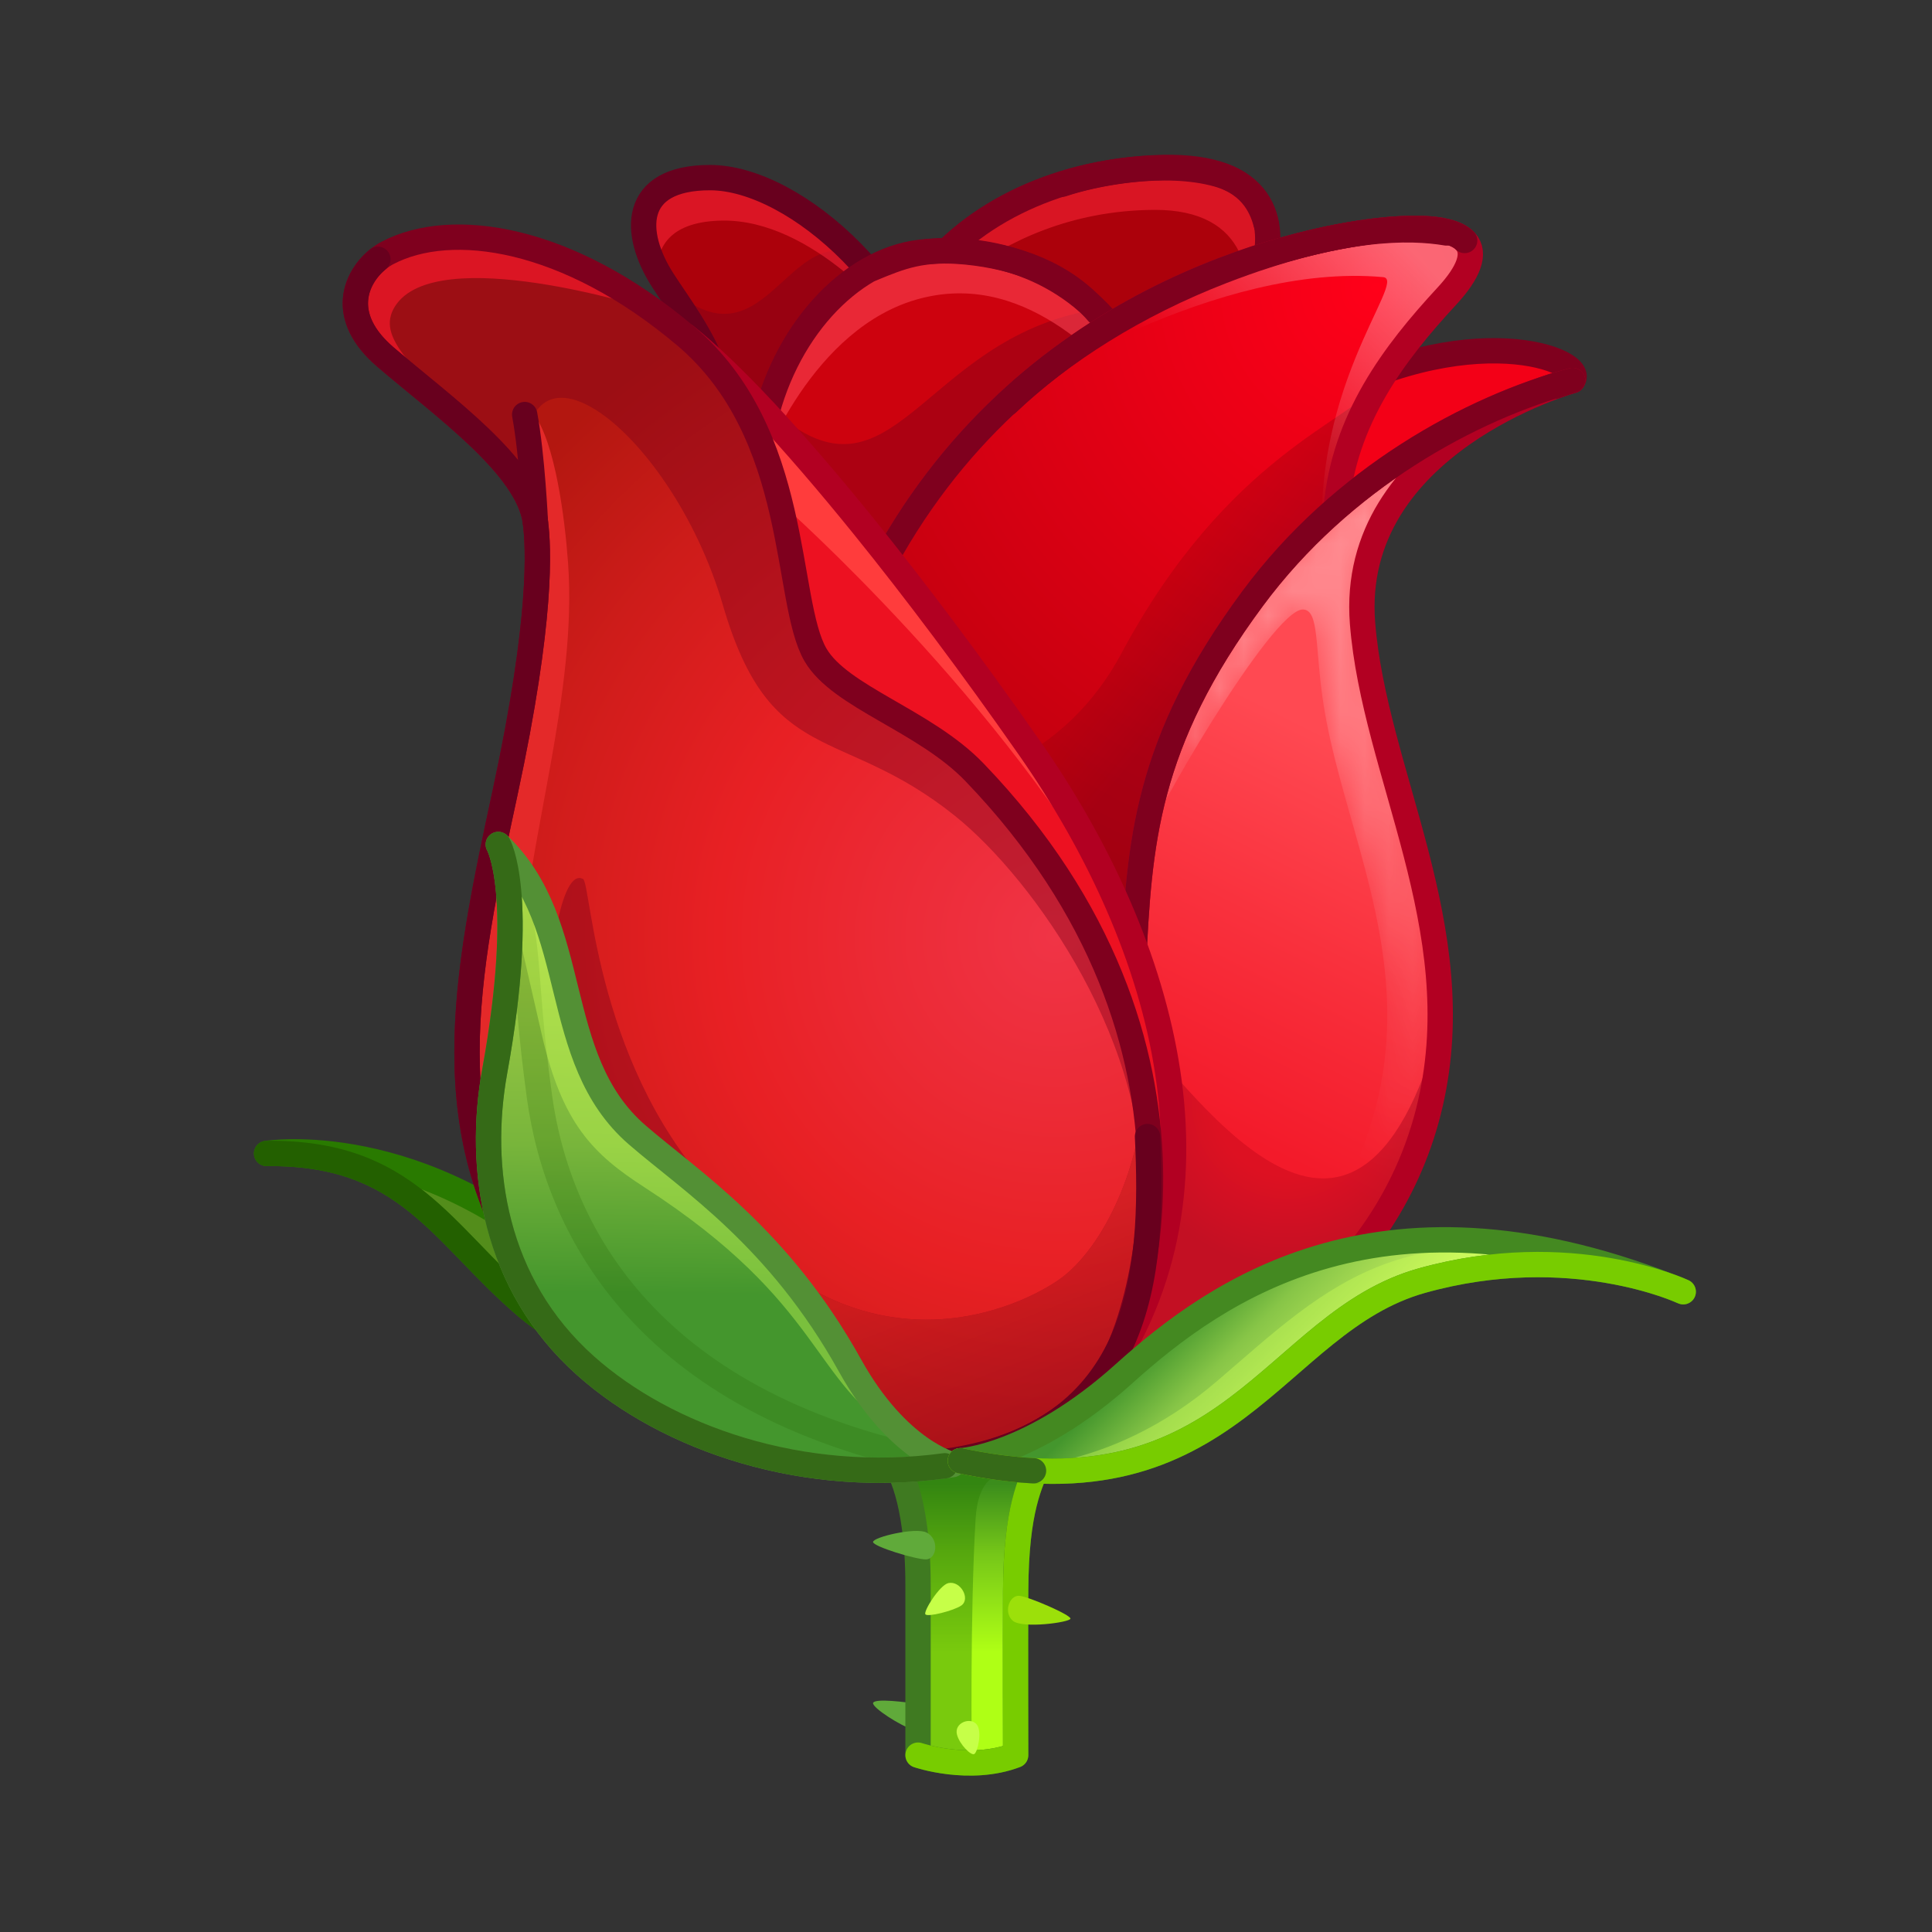 <svg width="80" height="80" viewBox="0 0 80 80" fill="none" xmlns="http://www.w3.org/2000/svg">
<rect x="0" y="0" width="80" height="80" fill="#333333" stroke="none"/>
<g clip-path="url(#clip0_78_12370)">
<mask id="mask0_78_12370" style="mask-type:luminance" maskUnits="userSpaceOnUse" x="0" y="0" width="80" height="80">
<path d="M80 0H0V80H80V0Z" fill="white"/>
</mask>
<g mask="url(#mask0_78_12370)">
<path d="M37.779 71.597C38.195 71.683 38.602 70.657 38.089 70.572C37.507 70.475 36.23 70.316 36.154 70.512C36.083 70.697 37.364 71.511 37.779 71.597Z" fill="#60AA3A"/>
<path d="M43.032 60.505C43.158 58.36 36.721 57.797 37.131 60.714C37.131 60.714 38.014 61.923 38.014 65.653C38.014 68.239 38.014 72.677 38.014 72.677C38.014 72.677 40.145 73.404 42.056 72.677C42.056 72.677 42.045 68.239 42.056 65.878C42.072 62.424 42.676 61.418 43.032 60.505Z" fill="url(#paint0_linear_78_12370)"/>
<g opacity="0.4">
<path d="M40.397 62.904C40.166 66.777 40.233 72.748 40.248 72.992C39.223 72.938 38.015 72.677 38.015 72.677C38.015 72.677 38.015 68.239 38.015 65.653C38.015 61.923 37.405 61.338 37.131 60.714C37.324 56.63 45.049 60.01 41.806 61.015C41.295 60.986 40.499 61.185 40.397 62.904Z" fill="#297A00"/>
</g>
<path d="M43.032 60.505C43.158 58.36 36.721 57.797 37.131 60.714C37.131 60.714 38.014 61.923 38.014 65.653C38.014 68.239 38.014 72.677 38.014 72.677C38.014 72.677 40.145 73.404 42.056 72.677C42.056 72.677 42.045 68.239 42.056 65.878C42.072 62.424 42.676 61.418 43.032 60.505Z" stroke="#3F7A21" stroke-width="1.049" stroke-linecap="round" stroke-linejoin="round"/>
<path d="M38.014 72.677C38.014 72.677 40.145 73.404 42.056 72.677C42.056 72.677 42.045 68.239 42.056 65.878C42.072 62.424 42.676 61.418 43.032 60.505" stroke="#78CC00" stroke-width="1.049" stroke-linecap="round" stroke-linejoin="round"/>
<path d="M40.453 71.418C40.202 71.076 39.492 71.33 39.628 71.832C39.738 72.238 40.21 72.709 40.344 72.63C40.479 72.551 40.674 71.718 40.453 71.418Z" fill="#C6FF48"/>
<path d="M42.21 66.079C41.787 66.044 41.542 66.785 41.943 67.116C42.344 67.447 44.296 67.179 44.325 67.026C44.353 66.873 42.582 66.109 42.21 66.079Z" fill="#9CE00A"/>
<path d="M39.806 66.481C40.196 66.21 39.781 65.444 39.272 65.552C38.915 65.628 38.231 66.715 38.318 66.844C38.404 66.974 39.5 66.693 39.806 66.481Z" fill="#C6FF48"/>
<path d="M38.339 64.571C38.802 64.564 38.899 63.724 38.365 63.458C37.907 63.23 36.138 63.653 36.151 63.852C36.164 64.042 37.932 64.578 38.339 64.571Z" fill="#60AA3A"/>
<path d="M11.039 47.762C11.039 47.762 17.432 46.734 23.871 52.711C26.49 55.141 26.743 55.987 26.609 56.401C25.978 56.733 23.251 55.352 21.787 54.1C18.266 51.089 16.876 47.695 11.039 47.762Z" fill="#538D1B"/>
<path d="M11.039 47.762C11.039 47.762 17.432 46.734 23.871 52.711C26.49 55.141 26.743 55.987 26.609 56.401C25.978 56.733 23.251 55.352 21.787 54.1C18.266 51.089 16.876 47.695 11.039 47.762Z" stroke="#297A00" stroke-width="1.049" stroke-linecap="round" stroke-linejoin="round"/>
<path d="M26.552 56.425C25.828 56.657 23.21 55.318 21.787 54.1C18.266 51.089 16.876 47.695 11.039 47.762" stroke="#236000" stroke-width="1.049" stroke-linecap="round" stroke-linejoin="round"/>
<path d="M39.133 17.927C38.292 12.096 32.941 7.355 29.402 7.355C26.131 7.355 26.19 9.666 27.455 11.622C28.825 13.74 30.93 16.07 30.025 21.589C29.076 27.38 40.101 24.644 39.133 17.927Z" fill="#AC010B"/>
<g opacity="0.4">
<path d="M30.186 19.014C30.525 17.241 29.157 13.539 27.455 11.622C31.732 15.873 32.537 8.711 35.852 10.759C38.169 13.378 39.055 17.16 30.186 19.014Z" fill="#7B0018"/>
</g>
<g opacity="0.55">
<path d="M37.596 14.019C37.051 13.188 33.651 9.09 29.922 9.134C27.789 9.161 27.227 10.178 27.206 11.203C26.198 9.352 26.361 7.354 29.402 7.354C32.941 7.354 36.881 10.916 37.596 14.019Z" fill="#FF2638"/>
</g>
<path d="M39.133 17.927C38.292 12.096 32.941 7.355 29.402 7.355C26.131 7.355 26.19 9.666 27.455 11.622C28.825 13.74 30.93 16.07 30.025 21.589C29.076 27.38 40.101 24.644 39.133 17.927Z" stroke="#68001E" stroke-width="1.049" stroke-linecap="round" stroke-linejoin="round"/>
<path d="M52.266 11.293C52.93 9.151 52.322 6.839 48.159 6.936C43.996 7.033 40.236 8.727 38.122 11.632C36.008 14.536 37.026 23.07 45.578 20.692C51.044 19.172 51.844 12.655 52.266 11.293Z" fill="#AC010B"/>
<g opacity="0.54">
<path d="M51.489 13.769C51.987 11.651 51.742 8.663 47.779 8.69C40.875 8.736 37.28 13.869 37.256 14.184C37.284 9.757 43.996 7.032 48.16 6.936C52.323 6.839 53.7 9.275 51.489 13.769Z" fill="#FF2638"/>
</g>
<path d="M52.266 11.293C52.93 9.151 52.322 6.839 48.159 6.936C43.996 7.033 40.236 8.727 38.122 11.632C36.008 14.536 37.026 23.07 45.578 20.692C51.044 19.172 51.844 12.655 52.266 11.293Z" stroke="#7F001E" stroke-width="1.049" stroke-linecap="round" stroke-linejoin="round"/>
<path d="M45.852 7.209C47.182 7.202 48.236 6.795 50.134 7.461C51.346 7.886 51.769 8.671 52.192 9.406C52.074 8.895 51.478 7.515 50.347 7.208C48.948 6.827 47.524 6.901 45.852 7.209Z" fill="#FF7A84"/>
<path d="M43.988 7.626C45.291 7.182 48.228 6.599 50.435 7.22C51.912 7.635 52.291 8.731 52.436 9.298" stroke="#7F001E" stroke-width="1.049" stroke-linecap="round" stroke-linejoin="round"/>
<path d="M46.989 43.942C36.801 37.68 45.216 21.966 54.058 16.866C60.824 12.964 65.805 14.931 65.119 15.755C54.907 18.287 48.663 35.146 46.989 43.942Z" fill="#F30017"/>
<path d="M46.989 43.942C36.801 37.68 45.216 21.966 54.058 16.866C60.824 12.964 65.805 14.931 65.119 15.755C54.907 18.287 48.663 35.146 46.989 43.942Z" stroke="#7F001E" stroke-width="1.049" stroke-linecap="round" stroke-linejoin="round"/>
<path d="M46.741 14.534C44.891 11.431 41.438 10.052 38.122 10.445C35.235 10.787 32.432 13.758 31.612 17.769C30.771 21.881 30.927 34.139 40.773 33.746C52.795 33.267 48.326 17.192 46.741 14.534Z" fill="#CD020E"/>
<g opacity="0.4">
<path d="M40.612 26.745C33.084 27.369 30.036 21.263 32.038 17.014C37.004 21.377 38.128 14.072 45.241 12.839C49.197 15.886 48.139 26.123 40.612 26.745Z" fill="#7B0018"/>
</g>
<g opacity="0.56">
<path d="M47.259 16.552C46.016 15.394 42.72 11.166 38.123 12.356C33.596 13.525 31.513 19.317 31.449 19.498C31.285 15.053 34.466 10.85 38.123 10.444C41.441 10.076 46.47 11.72 47.259 16.552Z" fill="#FF4555"/>
</g>
<path d="M46.714 14.524C44.859 11.424 41.404 10.049 38.089 10.448C35.203 10.794 32.403 13.768 31.589 17.781C30.755 21.894 30.929 34.153 40.775 33.745C52.795 33.248 48.303 17.18 46.714 14.524Z" stroke="#7F001E" stroke-width="1.049" stroke-linecap="round" stroke-linejoin="round"/>
<path d="M36.573 10.982C37.063 10.904 38.149 10.423 39.977 10.678C42.897 11.085 44.023 11.93 45.004 12.773C43.44 11.125 41.448 10.723 39.996 10.556C38.702 10.407 37.385 10.642 36.573 10.982Z" fill="#FF7A84"/>
<path d="M36.097 11.123C37.264 10.642 38.181 10.248 40.037 10.436C42.072 10.642 44.064 11.326 45.464 12.956" stroke="#7F001E" stroke-width="1.049" stroke-linecap="round" stroke-linejoin="round"/>
<path d="M55.328 21.053C55.648 17.365 57.718 14.633 59.911 12.263C61.732 10.295 61.117 9.095 57.04 9.552C53.754 9.919 42.286 12.293 36.341 23.785C30.184 35.687 34.951 56.67 45.366 54.143C55.018 51.801 54.763 27.555 55.328 21.053Z" fill="url(#paint1_radial_78_12370)"/>
<g opacity="0.4">
<path d="M57.107 15.846C56.177 17.366 55.433 19.067 55.328 21.053C54.746 32.128 52.656 43.499 47.115 45.072C36.649 45.214 34.182 33.381 34.41 32.415C39.919 33.438 44.236 31.166 46.433 27.059C50.842 18.817 56.034 17.393 57.107 15.846Z" fill="url(#paint2_linear_78_12370)"/>
</g>
<g opacity="0.4">
<path d="M59.911 12.263C57.717 14.634 55.483 18.196 54.871 23.592C53.922 16.327 58.336 11.573 57.273 11.476C50.374 10.844 42.286 16.16 42.286 16.16C48.031 11.127 54.667 9.818 57.04 9.551C61.117 9.095 61.731 10.295 59.911 12.263Z" fill="url(#paint3_linear_78_12370)"/>
</g>
<path d="M55.328 21.053C55.648 17.365 57.718 14.633 59.911 12.263C61.732 10.295 61.117 9.095 57.04 9.552C53.754 9.919 42.286 12.293 36.341 23.785C30.184 35.687 34.951 56.67 45.366 54.143C55.018 51.801 54.763 27.555 55.328 21.053Z" stroke="#B20022" stroke-width="1.049" stroke-linecap="round" stroke-linejoin="round"/>
<path d="M60.649 9.958C60.185 9.499 59.022 9.33 57.04 9.551C53.754 9.919 42.286 12.293 36.341 23.785C30.184 35.687 34.951 56.67 45.366 54.143C55.018 51.801 54.763 27.555 55.328 21.053" stroke="#7F001E" stroke-width="1.049" stroke-linecap="round" stroke-linejoin="round"/>
<path d="M46.93 40.021C47.172 34.929 47.427 30.781 51.872 24.78C55.567 19.794 60.907 16.897 65.119 15.755C65.119 15.755 55.831 18.341 56.42 25.805C56.908 31.998 60.896 38.407 59.233 45.675C57.571 52.942 51.082 57.414 43.785 58.924C36.489 60.434 46.597 47.031 46.93 40.021Z" fill="url(#paint4_linear_78_12370)"/>
<g opacity="0.4">
<mask id="mask1_78_12370" style="mask-type:luminance" maskUnits="userSpaceOnUse" x="47" y="15" width="19" height="43">
<path d="M56.419 25.805C56.909 31.997 60.896 38.408 59.234 45.674C57.965 51.218 53.89 55.134 48.788 57.35C62.61 45.528 56.037 37.087 54.806 29.18C54.435 26.794 54.641 25.253 53.952 25.238C52.673 25.209 47.482 34.175 47.336 35.113C50.541 20.884 62.081 16.591 65.043 15.777C64.162 16.043 55.862 18.736 56.419 25.805Z" fill="url(#paint5_linear_78_12370)"/>
</mask>
<g mask="url(#mask1_78_12370)">
<path d="M56.419 25.805C56.909 31.997 60.896 38.408 59.234 45.674C57.965 51.218 53.89 55.134 48.788 57.35C62.61 45.528 56.037 37.087 54.806 29.18C54.435 26.794 54.641 25.253 53.952 25.238C52.673 25.209 47.482 34.175 47.336 35.113C50.541 20.884 62.081 16.591 65.043 15.777C64.162 16.043 55.862 18.736 56.419 25.805Z" fill="url(#paint6_linear_78_12370)"/>
</g>
</g>
<g opacity="0.4">
<path d="M59.686 42.242C58.778 53.545 51.082 57.414 43.785 58.923C37.202 60.287 45.729 47.602 46.576 42.238C48.952 44.359 56.033 55.866 59.686 42.242Z" fill="url(#paint7_radial_78_12370)"/>
</g>
<path d="M46.93 40.021C47.172 34.929 47.427 30.781 51.872 24.78C55.567 19.794 60.907 16.897 65.119 15.755C65.119 15.755 55.831 18.341 56.42 25.805C56.908 31.998 60.896 38.407 59.233 45.675C57.571 52.942 51.082 57.414 43.785 58.924C36.489 60.434 46.597 47.031 46.93 40.021Z" stroke="#B20022" stroke-width="1.049" stroke-linecap="round" stroke-linejoin="round"/>
<path d="M43.917 49.362C45.341 46.093 46.807 42.618 46.93 40.021C47.172 34.929 47.427 30.781 51.872 24.78C55.567 19.794 60.907 16.897 65.119 15.755C65.119 15.755 64.851 15.829 64.41 15.989" stroke="#7F001E" stroke-width="1.049" stroke-linecap="round" stroke-linejoin="round"/>
<path d="M42.908 15.752C43.923 14.988 47.826 12.534 50.725 11.511C53.24 10.625 56.717 9.556 59.679 9.887C57.723 9.113 53.378 10.28 50.66 11.351C47.668 12.53 43.963 14.505 42.908 15.752Z" fill="#FF7A84"/>
<path d="M41.717 16.694C43.923 14.586 47.021 12.614 50.601 11.23C55.53 9.324 58.407 9.395 59.894 9.646" stroke="#7F001E" stroke-width="1.049" stroke-linecap="round" stroke-linejoin="round"/>
<path d="M22.169 21.612C22.303 22.654 22.473 25.597 20.916 32.816C19.271 40.453 17.869 47.103 22.369 53.323C26.869 59.543 39.197 63.895 45.328 57.547C47.262 55.544 50.924 43.514 40.352 31.979C38.917 30.413 35.233 29.61 33.769 27.119C32.456 24.886 33.18 17.965 28.386 13.909C23.502 9.777 18.684 9.077 16.035 10.478C15.003 11.024 13.707 12.851 15.957 14.781C18.334 16.82 21.873 19.315 22.169 21.612Z" fill="url(#paint8_radial_78_12370)"/>
<g opacity="0.4">
<path d="M47.258 50.05C47.745 43.393 42.833 36.419 39.538 33.779C34.8 29.981 31.906 31.83 29.932 25.053C27.763 17.609 20.861 12.507 21.824 20.553C20.823 18.567 17.973 16.509 15.958 14.781C13.708 12.85 15.003 11.023 16.035 10.478C18.684 9.078 23.367 9.941 28.387 13.909C33.404 17.877 46.294 33.368 47.635 41.433C48.308 45.486 47.906 47.819 47.258 50.05Z" fill="#7B0018"/>
</g>
<g opacity="0.4">
<path d="M43.558 59.075C33.904 65.924 21.834 50.957 29.851 50.22C36.158 57.556 42.917 53.788 44.12 52.785C46.216 51.038 47.438 47.108 47.223 45.329C48.228 47.658 48.736 55.4 43.558 59.075Z" fill="#7B0018"/>
<path d="M43.558 59.075C33.904 65.924 21.834 50.957 29.851 50.22C36.158 57.556 42.917 53.788 44.12 52.785C46.216 51.038 47.438 47.108 47.223 45.329C48.228 47.658 48.736 55.4 43.558 59.075Z" fill="url(#paint9_linear_78_12370)"/>
</g>
<path d="M28.932 58.51C26.278 57.236 23.91 55.453 22.369 53.322C17.869 47.103 19.271 40.453 20.916 32.816C22.473 25.597 22.273 19.824 22.117 17.166C22.986 18.351 23.387 21.437 23.521 23.29C24.306 34.154 15.332 46.788 28.932 58.51Z" fill="#E42929"/>
<g opacity="0.63">
<path d="M18.789 17.249C12.882 13.311 14.927 11.19 16.035 10.477C17.521 9.521 21.414 8.852 26.842 12.778C26.842 12.778 18.052 9.999 16.357 12.684C15.522 14.006 17.275 15.129 18.789 17.249Z" fill="#FF192C"/>
</g>
<path d="M40.359 32.101C38.493 30.314 34.96 28.766 33.794 27.171C31.996 24.71 33.381 18.02 28.386 13.909C28.386 13.909 36.89 22.328 42.059 30.098C47.114 37.698 49.084 42.62 47.872 50.27C47.645 44.968 46.015 37.519 40.359 32.101Z" fill="#ED1121"/>
<path d="M46.543 38.075C41.615 29.044 32.458 20.943 32.309 20.811C31.855 18.811 31.095 16.709 29.454 14.92C33.955 18.669 44.179 32.188 46.543 38.075Z" fill="#FF3C3C"/>
<path d="M45.41 57.508C51.205 49.67 48.389 39.209 42.619 30.957C40.244 27.559 37.906 24.443 35.757 21.786C32.814 18.147 30.227 15.37 28.387 13.909" stroke="#B20022" stroke-width="1.049" stroke-linecap="round" stroke-linejoin="round"/>
<path d="M22.169 21.612C22.303 22.654 22.473 25.597 20.916 32.816C19.271 40.453 17.869 47.103 22.369 53.323C26.869 59.543 39.197 63.895 45.328 57.547C47.262 55.544 51.199 43.255 40.352 31.979C38.29 29.834 34.79 28.869 33.769 27.119C32.463 24.881 33.18 17.965 28.386 13.909C23.502 9.777 18.684 9.077 16.035 10.478C15.003 11.024 13.707 12.851 15.957 14.781C18.334 16.82 21.873 19.315 22.169 21.612Z" stroke="#7F001E" stroke-width="1.049" stroke-linecap="round" stroke-linejoin="round"/>
<path d="M15.648 10.736C14.737 11.476 13.985 13.089 15.957 14.781C18.334 16.82 21.873 19.315 22.169 21.612C22.303 22.654 22.473 25.597 20.916 32.816C19.271 40.453 17.869 47.102 22.369 53.322C26.653 59.244 38.032 63.473 44.404 58.387" stroke="#68001E" stroke-width="1.049" stroke-linecap="round" stroke-linejoin="round"/>
<path d="M38.369 60.606C47.423 59.769 47.785 52.647 47.516 47.062" stroke="#68001E" stroke-width="1.049" stroke-linecap="round" stroke-linejoin="round"/>
<path d="M22.169 21.612C22.169 21.612 22.042 18.874 21.726 17.166" stroke="#68001E" stroke-width="1.049" stroke-linecap="round" stroke-linejoin="round"/>
<g opacity="0.4">
<path d="M22.22 53.111C21.988 49.866 22.891 46.288 22.736 42.39C22.644 40.063 23.211 35.894 24.144 36.398C24.481 36.58 24.665 44.453 29.931 49.738C33.541 53.36 35.818 58.578 33.894 59.446C31.693 60.438 25.294 58.119 22.22 53.111Z" fill="#7B0018"/>
</g>
<path d="M20.633 34.967C20.633 34.967 21.82 36.996 20.485 44.36C19.759 48.368 20.452 53.172 24.252 56.557C27.64 59.576 33.369 61.581 39.444 60.648C39.444 60.648 37.181 60.114 35.194 56.538C32.24 51.221 28.594 48.908 26.382 46.991C22.709 43.807 24.134 38.297 20.633 34.967Z" fill="url(#paint10_linear_78_12370)"/>
<g opacity="0.2">
<path d="M39.444 60.648C26.868 58.337 23.104 50.993 22.338 45.41C21.573 39.828 22.103 39.525 20.891 35.473" stroke="#236000" stroke-width="1.049" stroke-linecap="round" stroke-linejoin="round"/>
</g>
<g opacity="0.4">
<path d="M37.32 59.433C33.561 57.257 34.188 54.013 26.68 49.16C24.572 47.797 23.276 46.539 22.429 42.817C21.465 38.579 20.772 35.658 20.739 35.587C24.223 37.669 22.708 43.807 26.382 46.991C28.593 48.907 31.937 50.57 35.194 56.539C35.976 57.97 36.644 58.8 37.32 59.433Z" fill="#CAFF55"/>
</g>
<path d="M20.633 34.967C20.633 34.967 21.82 36.996 20.485 44.36C19.759 48.368 20.452 53.172 24.252 56.557C27.64 59.576 33.369 61.581 39.444 60.648C39.444 60.648 37.181 60.114 35.194 56.538C32.24 51.221 28.594 48.908 26.382 46.991C22.709 43.807 24.134 38.297 20.633 34.967Z" stroke="#539035" stroke-width="1.049" stroke-linecap="round" stroke-linejoin="round"/>
<path d="M20.633 34.967C20.633 34.967 21.82 36.996 20.485 44.36C19.759 48.368 20.452 53.172 24.252 56.557C27.581 59.523 33.169 61.51 39.124 60.695" stroke="#356A17" stroke-width="1.049" stroke-linecap="round" stroke-linejoin="round"/>
<path d="M39.766 60.487C39.766 60.487 42.688 60.351 46.549 56.876C50.41 53.401 57.345 48.444 69.699 53.488C69.699 53.488 65.053 51.299 58.873 53.029C52.694 54.76 51.013 62.867 39.766 60.487Z" fill="url(#paint11_linear_78_12370)"/>
<g opacity="0.4">
<path d="M58.873 53.029C52.988 54.679 51.183 62.112 41.301 60.757C41.301 60.757 45.775 61.144 50.387 57.195C55 53.246 58.34 49.587 68.428 53.014C66.076 52.494 63.319 51.784 58.873 53.029Z" fill="#CAFF55"/>
</g>
<path d="M39.766 60.487C39.766 60.487 42.688 60.351 46.549 56.876C50.41 53.401 57.345 48.444 69.699 53.488C69.699 53.488 65.053 51.299 58.873 53.029C52.694 54.76 51.013 62.867 39.766 60.487Z" stroke="#448921" stroke-width="1.049" stroke-linecap="round" stroke-linejoin="round"/>
<path d="M69.591 53.443C69.627 53.458 69.663 53.473 69.699 53.488C69.699 53.488 65.053 51.298 58.873 53.029C52.694 54.76 51.013 62.867 39.766 60.487" stroke="#78CC00" stroke-width="1.049" stroke-linecap="round" stroke-linejoin="round"/>
<path d="M42.796 60.9C41.868 60.852 40.862 60.719 39.766 60.487" stroke="#366A18" stroke-width="1.049" stroke-linecap="round" stroke-linejoin="round"/>
</g>
</g>
<defs>
<linearGradient id="paint0_linear_78_12370" x1="40.13" y1="68.389" x2="40.13" y2="61.371" gradientUnits="userSpaceOnUse">
<stop stop-color="#AFFF15"/>
<stop offset="0.58" stop-color="#75C618"/>
<stop offset="0.99" stop-color="#3B8D1C"/>
</linearGradient>
<radialGradient id="paint1_radial_78_12370" cx="0" cy="0" r="1" gradientUnits="userSpaceOnUse" gradientTransform="translate(56.988 11.9) scale(30.86 30.859)">
<stop stop-color="#FF0019"/>
<stop offset="0.5" stop-color="#DA0013"/>
<stop offset="1" stop-color="#B4000C"/>
</radialGradient>
<linearGradient id="paint2_linear_78_12370" x1="45.512" y1="25.59" x2="49.375" y2="28.808" gradientUnits="userSpaceOnUse">
<stop stop-color="#B30008"/>
<stop offset="0.5" stop-color="#950010"/>
<stop offset="1" stop-color="#770017"/>
</linearGradient>
<linearGradient id="paint3_linear_78_12370" x1="58.709" y1="10.622" x2="51.306" y2="18.025" gradientUnits="userSpaceOnUse">
<stop stop-color="white"/>
<stop offset="0.5" stop-color="white" stop-opacity="0.5"/>
<stop offset="1" stop-color="white" stop-opacity="0"/>
</linearGradient>
<linearGradient id="paint4_linear_78_12370" x1="57.261" y1="31.544" x2="47.443" y2="51.34" gradientUnits="userSpaceOnUse">
<stop stop-color="#FF4952"/>
<stop offset="0.37" stop-color="#F9313D"/>
<stop offset="0.75" stop-color="#F31A2A"/>
</linearGradient>
<linearGradient id="paint5_linear_78_12370" x1="63.376" y1="10.622" x2="60.292" y2="48.571" gradientUnits="userSpaceOnUse">
<stop offset="0.25" stop-color="white"/>
<stop offset="0.63" stop-color="white" stop-opacity="0.5"/>
<stop offset="1" stop-color="white" stop-opacity="0"/>
</linearGradient>
<linearGradient id="paint6_linear_78_12370" x1="63.376" y1="10.622" x2="60.292" y2="48.571" gradientUnits="userSpaceOnUse">
<stop stop-color="white"/>
<stop offset="0.5" stop-color="white"/>
<stop offset="1" stop-color="white"/>
</linearGradient>
<radialGradient id="paint7_radial_78_12370" cx="0" cy="0" r="1" gradientUnits="userSpaceOnUse" gradientTransform="translate(53.301 45.711) scale(9.739)">
<stop offset="0.31" stop-color="#BB0217"/>
<stop offset="0.5" stop-color="#9B0118"/>
<stop offset="0.69" stop-color="#7B0018"/>
</radialGradient>
<radialGradient id="paint8_radial_78_12370" cx="0" cy="0" r="1" gradientUnits="userSpaceOnUse" gradientTransform="translate(43.631 38.777) scale(28.986 28.986)">
<stop stop-color="#F03446"/>
<stop offset="0.25" stop-color="#EC2A35"/>
<stop offset="0.48" stop-color="#E82024"/>
<stop offset="0.76" stop-color="#CE1C1A"/>
<stop offset="1" stop-color="#B31710"/>
</radialGradient>
<linearGradient id="paint9_linear_78_12370" x1="40" y1="51.886" x2="42.804" y2="59.082" gradientUnits="userSpaceOnUse">
<stop stop-color="#B71818"/>
<stop offset="0.5" stop-color="#930C17"/>
<stop offset="1" stop-color="#700016"/>
</linearGradient>
<linearGradient id="paint10_linear_78_12370" x1="30.112" y1="37.328" x2="29.872" y2="53.752" gradientUnits="userSpaceOnUse">
<stop stop-color="#ADD34A"/>
<stop offset="0.62" stop-color="#78B53B"/>
<stop offset="0.99" stop-color="#44962D"/>
</linearGradient>
<linearGradient id="paint11_linear_78_12370" x1="55.218" y1="57.285" x2="50.721" y2="52.788" gradientUnits="userSpaceOnUse">
<stop stop-color="#CBF360"/>
<stop offset="0.62" stop-color="#87C547"/>
<stop offset="0.99" stop-color="#44962D"/>
</linearGradient>
<clipPath id="clip0_78_12370">
<rect width="80" height="80" fill="white"/>
</clipPath>
</defs>
</svg>
